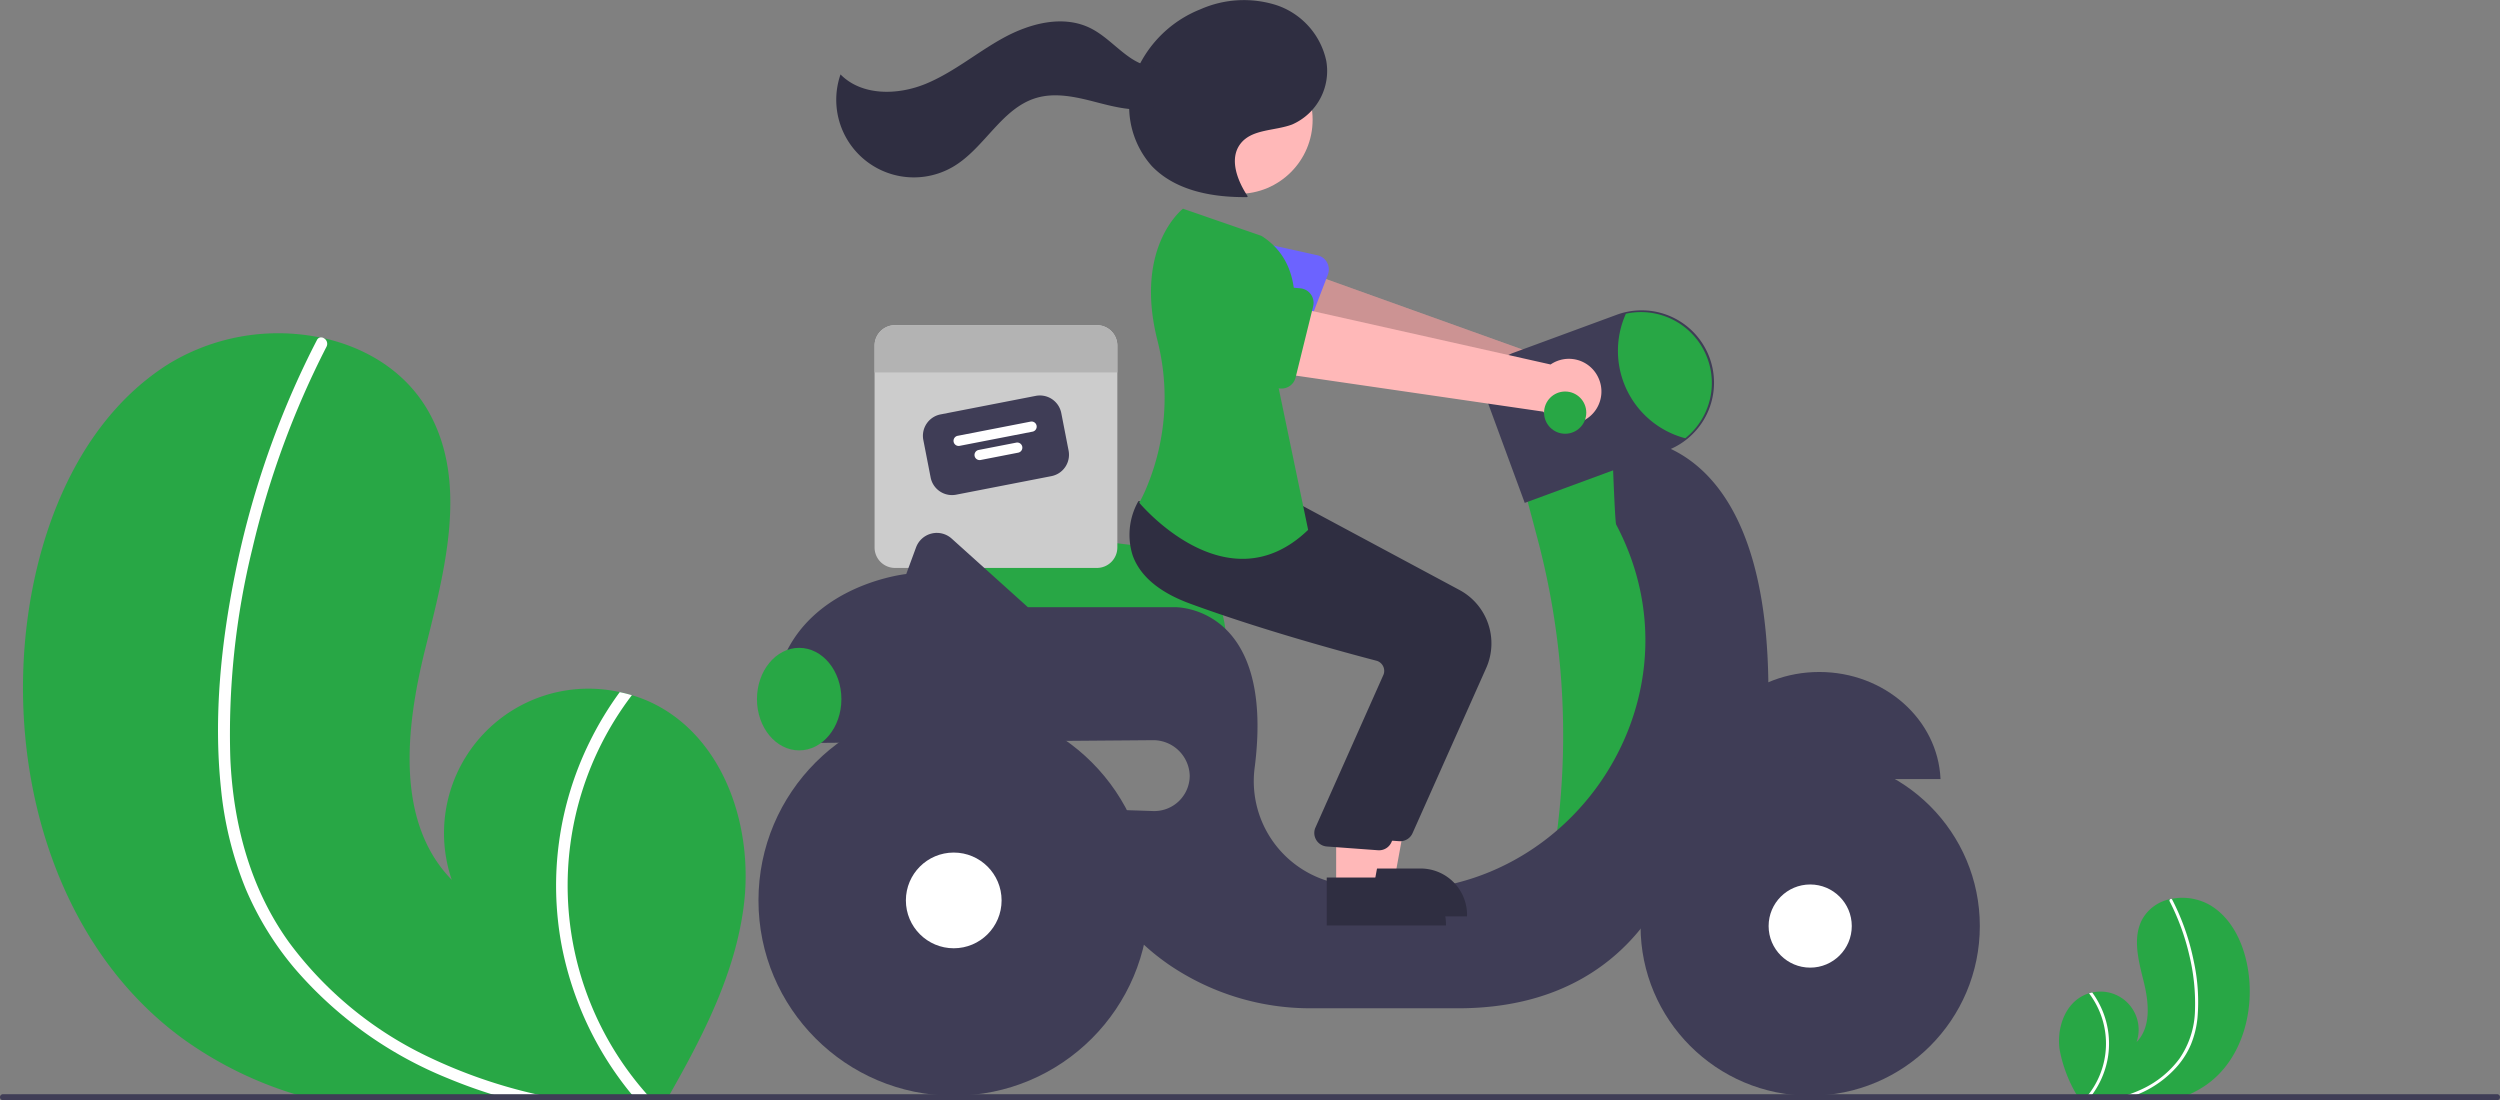 <svg xmlns="http://www.w3.org/2000/svg" width="332.869" height="146.49" viewBox="0 0 332.869 146.49">
  <rect x="0" y="0" width="332.869" height="146.49" fill="#808080" stroke="none"/>
  <g id="undraw_On_the_way_re_swjt" transform="translate(0 0)">
    <path id="Path_1477" data-name="Path 1477" d="M289.087,454.346c-1.144,8.966-5.352,17.169-9.842,25.072-.148.269-.3.534-.458.8H232.13c-.944-.245-1.875-.514-2.8-.8a51,51,0,0,1-14.732-7.248c-17.165-12.367-23.771-35.736-20.787-56.676,1.855-13.01,7.565-26.292,18.683-33.3a28.051,28.051,0,0,1,20.169-3.533c.177.032.354.072.534.108,5.814,1.309,10.994,4.561,13.941,9.8,5.3,9.416,2.144,21.08-.462,31.56s-4.007,23.024,3.533,30.753a19.237,19.237,0,0,1,22.369-25c.546.116,1.084.249,1.614.41a17.91,17.91,0,0,1,3.682,1.542C286.766,432.8,290.368,444.239,289.087,454.346Z" transform="translate(-190.057 -333.73)" fill="#28a745"/>
    <path id="Path_1478" data-name="Path 1478" d="M300.129,480.221c1.293.3,2.59.566,3.895.8h-7.055c-.924-.249-1.843-.514-2.754-.8q-3.006-.94-5.919-2.156a53.1,53.1,0,0,1-20.394-14.7,41.505,41.505,0,0,1-6.433-10.508,47.726,47.726,0,0,1-3.292-13.447c-.984-9.476.02-19.213,1.9-28.521a119.034,119.034,0,0,1,9.3-27.894q.765-1.6,1.582-3.172a.619.619,0,0,1,.414-.353.714.714,0,0,1,.534.108.846.846,0,0,1,.333,1.116,117.665,117.665,0,0,0-9.87,26.886,103.491,103.491,0,0,0-2.935,27.987c.393,8.745,2.678,17.346,7.862,24.5a49.424,49.424,0,0,0,18.5,15.182,67.905,67.905,0,0,0,14.335,4.979Z" transform="translate(-228.765 -334.534)" fill="#fff"/>
    <path id="Path_1479" data-name="Path 1479" d="M382.706,551.424h-2.08c-.233-.265-.458-.534-.679-.8a44.334,44.334,0,0,1-9.332-19.94,43.259,43.259,0,0,1,3.73-26.922,44.253,44.253,0,0,1,4.031-6.674c.546.116,1.084.249,1.614.41a41.845,41.845,0,0,0,2,53.127C382.22,550.89,382.461,551.159,382.706,551.424Z" transform="translate(-295.859 -404.934)" fill="#fff"/>
    <path id="Path_1480" data-name="Path 1480" d="M868.331,585.416a18.394,18.394,0,0,0,2.6,6.617c.039.071.08.141.121.212h12.314c.249-.065.495-.136.74-.212a13.46,13.46,0,0,0,3.888-1.913c4.53-3.264,6.274-9.431,5.486-14.958-.49-3.433-2-6.939-4.931-8.788a7.4,7.4,0,0,0-5.323-.933l-.141.029a5.493,5.493,0,0,0-3.679,2.587c-1.4,2.485-.566,5.563.122,8.329s1.058,6.076-.932,8.116a5.077,5.077,0,0,0-5.9-6.6c-.144.031-.286.066-.426.108a4.726,4.726,0,0,0-.972.407C868.943,579.729,867.992,582.749,868.331,585.416Z" transform="translate(-594.114 -445.755)" fill="#28a745"/>
    <path id="Path_1481" data-name="Path 1481" d="M885.081,592.248c-.341.079-.684.149-1.028.212h1.862c.244-.066.486-.136.727-.212q.793-.248,1.562-.569a14.012,14.012,0,0,0,5.382-3.881,10.951,10.951,0,0,0,1.7-2.773,12.592,12.592,0,0,0,.869-3.549,25.245,25.245,0,0,0-.5-7.527,31.407,31.407,0,0,0-2.454-7.362q-.2-.421-.417-.837a.163.163,0,0,0-.109-.093.189.189,0,0,0-.141.029.223.223,0,0,0-.088.295,31.049,31.049,0,0,1,2.6,7.1,27.317,27.317,0,0,1,.775,7.386,11.784,11.784,0,0,1-2.075,6.465,13.043,13.043,0,0,1-4.883,4.007A17.927,17.927,0,0,1,885.081,592.248Z" transform="translate(-603.563 -445.97)" fill="#fff"/>
    <path id="Path_1482" data-name="Path 1482" d="M876.437,611.04h.549c.061-.07.121-.141.179-.212a11.7,11.7,0,0,0,2.463-5.263,11.416,11.416,0,0,0-.984-7.105,11.664,11.664,0,0,0-1.064-1.761c-.144.031-.286.066-.426.108a11.044,11.044,0,0,1-.527,14.021C876.565,610.9,876.5,610.97,876.437,611.04Z" transform="translate(-599.004 -464.549)" fill="#fff"/>
    <path id="Path_1483" data-name="Path 1483" d="M533.956,456.948H495.417l-.409-11.849A3.557,3.557,0,0,1,499,441.445l22.427,2.746h0a12.564,12.564,0,0,1,12.53,12.556Z" transform="translate(-370.73 -371.619)" fill="#28a745"/>
    <path id="Path_1484" data-name="Path 1484" d="M505.111,375.414H478.232a2.721,2.721,0,0,0-2.722,2.722v26.879a2.721,2.721,0,0,0,2.722,2.722h26.879a2.721,2.721,0,0,0,2.722-2.722V378.136a2.721,2.721,0,0,0-2.722-2.722Z" transform="translate(-359.062 -332.118)" fill="#ccc"/>
    <path id="Path_1485" data-name="Path 1485" d="M508.651,409.463l-12.691,2.471a2.9,2.9,0,0,1-3.392-2.286l-.976-5.01a2.9,2.9,0,0,1,2.286-3.392l12.691-2.471a2.9,2.9,0,0,1,3.392,2.286l.976,5.01A2.9,2.9,0,0,1,508.651,409.463Z" transform="translate(-368.655 -346.067)" fill="#3f3d56"/>
    <path id="Path_1486" data-name="Path 1486" d="M512.187,408.722l-9.685,1.886a.68.68,0,1,1-.26-1.336l9.685-1.886a.681.681,0,1,1,.26,1.336Z" transform="translate(-374.731 -351.244)" fill="#fff"/>
    <path id="Path_1487" data-name="Path 1487" d="M514.468,415.678l-5.01.976a.68.68,0,1,1-.26-1.336l5.009-.976a.68.68,0,1,1,.26,1.336Z" transform="translate(-378.894 -355.407)" fill="#fff"/>
    <path id="Path_1488" data-name="Path 1488" d="M507.833,378.136v3.573H475.51v-3.573a2.721,2.721,0,0,1,2.722-2.722h26.879A2.721,2.721,0,0,1,507.833,378.136Z" transform="translate(-359.062 -332.118)" fill="#b3b3b3"/>
    <path id="Path_1489" data-name="Path 1489" d="M650.123,370.293a4.314,4.314,0,0,0-6.1-2.556l-36.98-13.268-1.629,9.238,36.862,10.137a4.337,4.337,0,0,0,7.847-3.552Z" transform="translate(-436.806 -319.583)" fill="#ffb8b8"/>
    <path id="Path_1490" data-name="Path 1490" d="M650.123,370.293a4.314,4.314,0,0,0-6.1-2.556l-36.98-13.268-1.629,9.238,36.862,10.137a4.337,4.337,0,0,0,7.847-3.552Z" transform="translate(-436.806 -319.583)" opacity="0.2"/>
    <path id="Path_1491" data-name="Path 1491" d="M598.733,351.145l-3.492,9.123a1.934,1.934,0,0,1-2.755.994L584,356.485a5.371,5.371,0,0,1,3.87-10.022l9.477,2.1a1.934,1.934,0,0,1,1.387,2.579Z" transform="translate(-421.932 -314.575)" fill="#6c63ff"/>
    <path id="Path_1492" data-name="Path 1492" d="M704.26,414.915l-13.251,6.023,1.74,6.549a101.88,101.88,0,0,1,2.626,38.808h0l9.688,2.023,8.031-20.478-2.811-23.289Z" transform="translate(-488.032 -355.757)" fill="#28a745"/>
    <path id="Path_1493" data-name="Path 1493" d="M764.7,490.415c-8.706,0-15.8,6.329-16.145,14.254h32.29C780.5,496.743,773.4,490.415,764.7,490.415Z" transform="translate(-522.469 -400.942)" fill="#3f3d56"/>
    <path id="Path_1494" data-name="Path 1494" d="M574.322,445.281c-.453-35.776-20.828-32.484-20.828-32.484s.381,11.136.564,11.482c12.984,24.565-8.444,53.365-35.72,48.067q-.771-.15-1.482-.3a13.885,13.885,0,0,1-10.907-15.564c2.687-21.577-10.677-21.195-10.677-21.195H475.731l-10.148-9.133a2.95,2.95,0,0,0-4.742,1.173l-1.306,3.544s-19.273,2.008-17.667,20.88h5.959a12.027,12.027,0,0,0,.064,1.606l44.47-.362a4.867,4.867,0,0,1,4.918,4.7,4.719,4.719,0,0,1-4.876,4.736l-7.169-.239c-2.208,9.837,3.212,16.463,9.185,20.629a33.386,33.386,0,0,0,19.12,5.872h19.477c25.3,0,29.713-21.281,29.713-21.281C575.979,461.783,574.322,445.281,574.322,445.281Z" transform="translate(-338.871 -354.442)" fill="#3f3d56"/>
    <circle id="Ellipse_334" data-name="Ellipse 334" cx="22.586" cy="22.586" r="22.586" transform="translate(218.437 100.716)" fill="#3f3d56"/>
    <circle id="Ellipse_335" data-name="Ellipse 335" cx="5.536" cy="5.536" r="5.536" transform="translate(235.487 117.766)" fill="#fff"/>
    <circle id="Ellipse_336" data-name="Ellipse 336" cx="25.999" cy="25.999" r="25.999" transform="translate(100.989 93.89)" fill="#3f3d56"/>
    <circle id="Ellipse_337" data-name="Ellipse 337" cx="6.372" cy="6.372" r="6.372" transform="translate(120.616 113.516)" fill="#fff"/>
    <path id="Path_1495" data-name="Path 1495" d="M683.493,396.178l-4.768-12.949a5.476,5.476,0,0,1,3.247-7.031l13.668-5.032a9.636,9.636,0,1,1,6.659,18.084Z" transform="translate(-480.477 -329.219)" fill="#3f3d56"/>
    <path id="Path_1496" data-name="Path 1496" d="M734.513,380.512a9.456,9.456,0,0,1-3.534,7.364,12.041,12.041,0,0,1-7.91-16.583,9.438,9.438,0,0,1,11.444,9.219Z" transform="translate(-506.585 -329.522)" fill="#28a745"/>
    <ellipse id="Ellipse_338" data-name="Ellipse 338" cx="5.621" cy="6.826" rx="5.621" ry="6.826" transform="translate(100.788 86.26)" fill="#28a745"/>
    <path id="Path_1497" data-name="Path 1497" d="M450.07,272.976h4.923l2.342-12.768h-7.266Z" transform="translate(-269.352 -155.726)" fill="#ffb8b8"/>
    <path id="Path_1498" data-name="Path 1498" d="M632.444,555.587h9.695a6.178,6.178,0,0,1,6.178,6.178v.2H632.444Z" transform="translate(-452.982 -439.946)" fill="#2f2e41"/>
    <path id="Path_1499" data-name="Path 1499" d="M600.228,477.254q-.086,0-.173-.008l-6.813-.5a1.807,1.807,0,0,1-1.53-2.421l9.117-20.484a1.4,1.4,0,0,0-.079-1.124,1.386,1.386,0,0,0-.888-.707c-4.287-1.121-15.287-4.1-24.809-7.6-4.079-1.5-6.649-3.658-7.637-6.425a9.069,9.069,0,0,1,.707-7.116l.065-.109,8.96.814,9.714.826,21.286,11.415a8.065,8.065,0,0,1,3.541,10.353l-9.814,22.007A1.806,1.806,0,0,1,600.228,477.254Z" transform="translate(-413.796 -365.245)" fill="#2f2e41"/>
    <circle id="Ellipse_339" data-name="Ellipse 339" cx="9.862" cy="9.862" r="9.862" transform="translate(155.049 6.087)" fill="#ffb8b8"/>
    <path id="Path_1500" data-name="Path 1500" d="M443.07,275.975h4.923l2.342-12.768h-7.266Z" transform="translate(-265.163 -157.522)" fill="#ffb8b8"/>
    <path id="Path_1501" data-name="Path 1501" d="M625.444,558.587h9.695a6.178,6.178,0,0,1,6.178,6.178v.2H625.444Z" transform="translate(-448.793 -441.741)" fill="#2f2e41"/>
    <path id="Path_1502" data-name="Path 1502" d="M593.228,480.254q-.086,0-.173-.008l-6.813-.5a1.807,1.807,0,0,1-1.529-2.421l9.117-20.484a1.4,1.4,0,0,0-.079-1.124,1.386,1.386,0,0,0-.888-.707c-4.287-1.121-15.287-4.1-24.809-7.6-4.079-1.5-6.649-3.658-7.637-6.425a9.068,9.068,0,0,1,.707-7.116l.065-.109,8.96.814,9.713.826,21.287,11.415a8.065,8.065,0,0,1,3.541,10.353l-9.814,22.007A1.806,1.806,0,0,1,593.228,480.254Z" transform="translate(-409.607 -367.04)" fill="#2f2e41"/>
    <path id="Path_1503" data-name="Path 1503" d="M579.542,340.408l-10.44-3.614s-6.554,5.035-3.405,17.526a30.923,30.923,0,0,1-1.365,19.4,19.97,19.97,0,0,1-1.052,2.221s11.644,14.054,22.486,3.614L581.55,359.28S588.175,345.828,579.542,340.408Z" transform="translate(-411.59 -309.005)" fill="#28a745"/>
    <path id="Path_1504" data-name="Path 1504" d="M575.748,293.732c-1.4-2.1-2.511-5.014-.966-7.013,1.525-1.973,4.534-1.683,6.87-2.556a7.778,7.778,0,0,0,4.553-8.462,10.04,10.04,0,0,0-6.611-7.423,14.313,14.313,0,0,0-10.172.554,15.533,15.533,0,0,0-8.752,8.864,11.942,11.942,0,0,0,2.284,11.977c3.158,3.324,8.113,4.21,12.7,4.156" transform="translate(-409.613 -267.585)" fill="#2f2e41"/>
    <path id="Path_1505" data-name="Path 1505" d="M508.421,280.059c-1.769,1.44-4.467.8-6.366-.463s-3.439-3.063-5.493-4.054c-3.622-1.747-8-.586-11.525,1.349s-6.649,4.608-10.372,6.126-8.474,1.593-11.293-1.273a10.332,10.332,0,0,0,15.142,12.2c4.079-2.485,6.333-7.695,10.908-9.066,2.532-.759,5.25-.148,7.809.514s5.227,1.377,7.809.814,5-2.884,4.669-5.507Z" transform="translate(-351.459 -271.834)" fill="#2f2e41"/>
    <path id="Path_1506" data-name="Path 1506" d="M648.2,377.4a4.313,4.313,0,0,0-6.369-1.783l-38.334-8.6-.477,9.368,37.831,5.511A4.337,4.337,0,0,0,648.2,377.4Z" transform="translate(-435.373 -327.087)" fill="#ffb8b8"/>
    <path id="Path_1507" data-name="Path 1507" d="M594.068,363.984l-2.34,9.484a1.934,1.934,0,0,1-2.611,1.326l-9.011-3.693a5.371,5.371,0,1,1,2.6-10.423l9.664.917a1.934,1.934,0,0,1,1.695,2.389Z" transform="translate(-419.223 -323.203)" fill="#28a745"/>
    <circle id="Ellipse_340" data-name="Ellipse 340" cx="2.811" cy="2.811" r="2.811" transform="translate(205.588 52.13)" fill="#28a745"/>
    <path id="Path_1508" data-name="Path 1508" d="M518.369,630.816a.4.4,0,0,1-.4.4H185.9a.4.4,0,1,1,0-.8H517.968A.4.4,0,0,1,518.369,630.816Z" transform="translate(-185.5 -484.728)" fill="#3f3d56"/>
  </g>
</svg>
